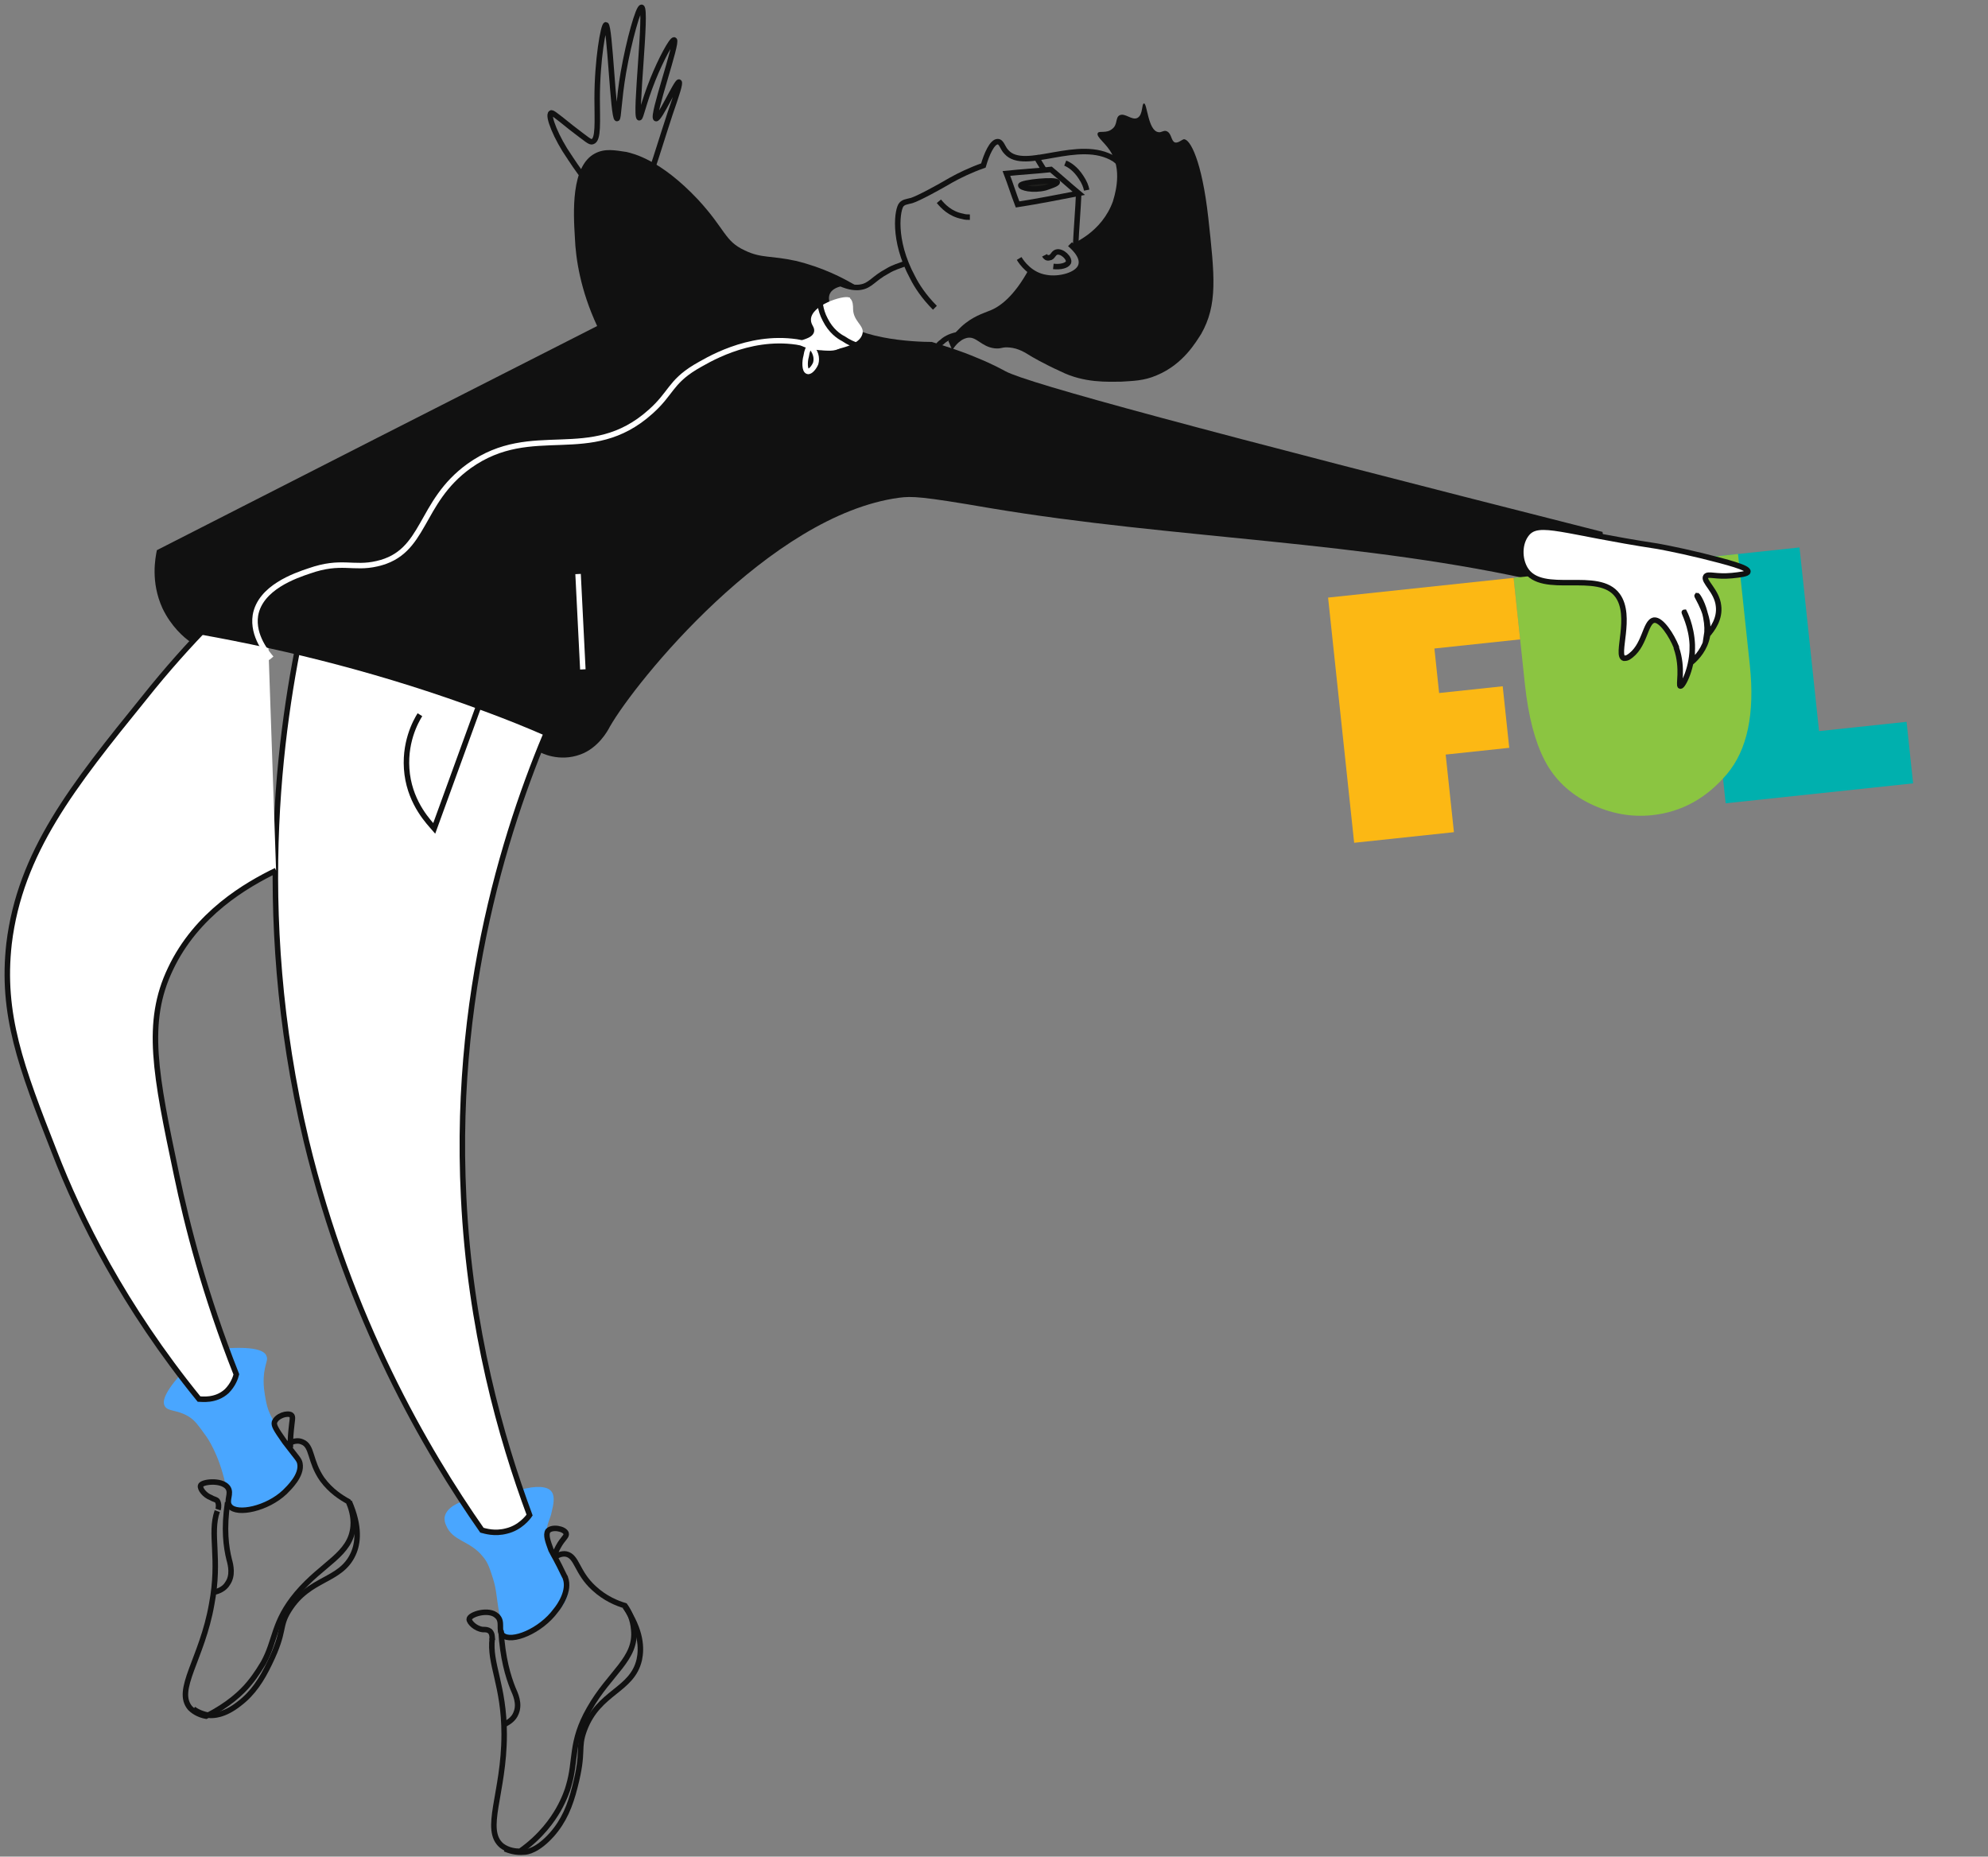 <?xml version="1.0" encoding="utf-8"?>
<!-- Generator: Adobe Illustrator 16.0.0, SVG Export Plug-In . SVG Version: 6.00 Build 0)  -->
<!DOCTYPE svg PUBLIC "-//W3C//DTD SVG 1.1//EN" "http://www.w3.org/Graphics/SVG/1.1/DTD/svg11.dtd">
<svg version="1.1" id="Layer_1" xmlns="http://www.w3.org/2000/svg" xmlns:xlink="http://www.w3.org/1999/xlink" x="0px" y="0px"
	 width="272px" height="254px" viewBox="0 0 272 254" enable-background="new 0 0 272 254" xml:space="preserve">
<rect x="0" y="0" width="272" height="254" fill="#808080" stroke="none"/>
<path fill="none" stroke="#111111" stroke-width="0.75" stroke-miterlimit="10" d="M84.856,30.034
	c0.652-0.761,1.631-1.849,2.61-3.262c1.631-2.501,1.848-4.023,4.241-11.308c0.87-2.501,1.414-4.132,1.196-4.241
	c-0.326-0.108-2.718,5.22-3.153,5.002C89.097,16.007,92.794,5.677,92.25,5.46c-0.326-0.109-1.849,2.718-2.936,5.437
	c-1.305,3.262-1.631,5.22-1.848,5.22c-0.653-0.109,1.087-14.897,0.326-15.114c-0.435-0.109-1.74,4.567-2.501,8.916
	c-0.652,3.806-0.652,6.307-0.87,6.307c-0.543,0-0.979-12.831-1.522-12.831c-0.326,0-1.196,4.784-1.196,10.112
	c0,3.044,0.218,5.654-0.652,5.872c-0.326,0.109-0.652-0.217-2.936-1.957c-2.284-1.849-2.61-2.066-2.719-1.957
	c-0.543,0.326,0.761,3.479,2.501,5.98c0.109,0.109,0.109,0.218,0.218,0.326C79.528,23.945,81.703,26.772,84.856,30.034z"/>
<path fill="none" stroke="#111111" stroke-width="0.75" stroke-miterlimit="10" d="M68.329,221.408
	c0.87-1.197,2.174-2.936,3.914-4.895c2.501-2.718,3.915-4.132,5.219-3.914c1.522,0.326,1.414,2.502,3.806,4.676
	c1.522,1.414,3.153,2.066,4.241,2.393c0.544,0.762,1.087,1.848,1.196,3.262c0.435,4.023-3.262,5.871-6.089,10.873
	c-2.609,4.567-1.74,6.959-2.827,10.549c-0.108,0.435-0.543,1.738-1.414,3.262c-0.761,1.304-2.283,3.588-5.219,5.654
	c-0.652,0-1.631-0.109-2.501-0.762c-2.609-2.175,0.326-7.177,0.326-15.223c0-6.742-2.065-9.678-1.631-13.157"/>
<path fill="#49A6FF" d="M74.853,209.557c-0.109-1.089,0.435-1.632,0.652-2.828c0.217-0.869,0.435-1.957,0-2.609
	c-0.544-0.87-2.284-0.87-4.241-0.326c0.435,1.196,0.761,2.283,1.196,3.479c-0.326,0.326-1.414,1.957-3.588,2.285
	c-1.305,0.217-2.393-0.109-2.936-0.219c-0.87-1.305-1.849-2.609-2.718-3.914c-0.326,0.108-2.175,0.762-2.393,2.174
	c0,0.326,0,0.653,0.218,1.088c0.87,2.174,3.262,2.066,5.002,4.24c0.761,0.87,0.979,1.74,1.414,3.045
	c0.543,1.74,0.435,2.719,0.979,5.438c0.217,0.978,0.326,1.738,0.543,2.283c0.326,0.108,0.761,0.326,1.305,0.326
	c0.435,0,1.631,0,3.697-1.522c1.414-1.087,3.915-2.937,3.806-5.437c0-0.543-0.217-1.088-0.543-1.957
	c-0.652-1.632-1.305-2.283-1.958-4.242C74.961,210.208,74.853,209.882,74.853,209.557z"/>
<path fill="none" stroke="#111111" stroke-width="0.75" stroke-miterlimit="10" d="M31.25,203.9
	c0.979-0.979,2.501-2.392,4.567-3.914c2.827-2.174,4.35-3.262,5.545-2.719c1.414,0.545,0.979,2.61,2.718,5.111
	c1.196,1.631,2.61,2.5,3.588,3.044c0.326,0.761,0.761,1.957,0.652,3.371c-0.326,3.914-4.132,5.002-7.72,9.242
	c-3.262,3.915-2.827,6.307-4.567,9.46c-0.217,0.326-0.87,1.523-1.957,2.827c-0.979,1.196-2.827,2.936-5.872,4.459
	c-0.652-0.109-1.522-0.435-2.175-1.089c-2.175-2.5,1.631-6.74,2.936-14.243c1.196-6.308-0.326-9.569,0.761-12.722"/>
<path fill="none" stroke="#111111" stroke-width="0.75" stroke-miterlimit="10" d="M31.141,205.532
	c-0.544,3.588-0.218,6.089,0.217,7.829c0.217,0.761,0.544,2.175-0.217,3.262c-0.435,0.761-1.305,1.088-1.849,1.195"/>
<path fill="none" stroke="#111111" stroke-width="0.75" stroke-miterlimit="10" d="M26.466,233.805
	c0.435,0.325,1.305,0.76,2.283,0.869c0.326,0,1.849,0.109,4.023-1.631c1.849-1.414,3.045-3.262,4.132-5.545
	c2.174-4.459,1.196-4.895,2.609-7.178c2.827-4.566,7.068-3.913,8.808-7.719c0.652-1.414,0.979-3.697-0.543-7.178"/>
<path fill="#49A6FF" d="M36.36,191.505c-0.109-0.651-0.435-2.065-0.218-3.696c0.218-1.522,0.544-1.74,0.327-2.283
	c-0.218-0.652-1.305-1.306-5.219-1.088c0.435,1.196,0.761,2.393,1.196,3.588c-0.108,0.436-0.326,0.979-0.761,1.522
	c-1.414,1.957-4.132,1.849-4.458,1.849c-0.87-1.088-1.74-2.174-2.61-3.262c-2.283,2.609-2.392,3.697-2.066,4.24
	c0.435,0.761,1.631,0.436,3.262,1.414c0.87,0.544,1.305,1.195,2.175,2.393c0.435,0.543,1.957,2.826,2.827,6.741
	c0.435,2.175,0.326,2.827,0.652,3.263c0,0.107,0.109,0.217,0.217,0.217c1.522,1.305,9.025-1.74,9.243-5.219
	c0.109-1.632-1.305-2.066-3.588-6.959C36.904,193.463,36.578,192.702,36.36,191.505z"/>
<path fill="none" stroke="#111111" stroke-width="0.75" stroke-miterlimit="10" d="M29.836,206.512
	c0.108-0.326,0.108-0.869-0.109-1.195c-0.218-0.219-0.544-0.219-0.87-0.436c-0.87-0.326-1.522-1.195-1.414-1.631
	c0.109-0.544,2.827-0.87,3.697,0.217c0.652,0.87-0.326,1.85,0.326,2.61c0.979,1.196,5.11,0.325,7.502-1.958
	c0.544-0.543,2.393-2.283,2.066-3.914c-0.109-0.544-0.327-0.652-2.066-2.936c-1.305-1.849-1.522-2.283-1.413-2.719
	c0.326-0.869,1.739-1.305,2.283-0.979c0.326,0.218,0.109,0.761,0,2.066c-0.109,0.979-0.109,1.848-0.109,2.392"/>
<path fill="#FFFFFF" stroke="#111111" stroke-width="0.75" stroke-miterlimit="10" d="M76.266,96.797
	c-5.763,12.831-14.353,36.644-12.831,66.98c0.87,18.051,5.111,32.947,9.025,43.494c-0.218,0.328-1.305,1.74-3.153,2.176
	c-1.631,0.435-2.936,0-3.371-0.109c-7.611-10.873-18.159-28.923-24.03-53.279c-7.611-31.969-3.262-58.717,0-72.853
	C53.432,87.664,64.849,92.23,76.266,96.797z"/>
<path fill="#FFFFFF" d="M36.36,77.986c-4.241,3.806-10.33,9.569-16.636,17.506c-9.786,12.069-16.963,21.094-18.485,33.599
	c-1.087,9.678,1.631,16.854,6.198,28.488c3.479,9.025,9.46,21.095,19.79,33.816c0.327,0,2.284,0.326,3.806-1.086
	c0.87-0.871,1.196-1.85,1.305-2.285c-4.35-10.981-6.742-20.441-8.155-27.184c-2.936-13.918-4.35-20.984-0.87-28.271
	c3.588-7.61,10.438-11.525,14.461-13.482"/>
<path fill="none" stroke="#111111" stroke-width="0.75" stroke-miterlimit="10" d="M36.36,77.986
	c-4.241,3.806-10.33,9.569-16.636,17.506c-9.786,12.069-16.963,21.094-18.485,33.599c-1.087,9.678,1.631,16.854,6.198,28.488
	c3.479,9.025,9.46,21.095,19.79,33.816c0.327,0,2.284,0.326,3.806-1.086c0.87-0.871,1.196-1.85,1.305-2.285
	c-4.35-10.981-6.742-20.441-8.155-27.184c-2.936-13.918-4.35-20.984-0.87-28.271c3.588-7.61,10.438-11.525,14.461-13.482"/>
<path fill="none" stroke="#111111" stroke-width="0.75" stroke-miterlimit="10" d="M127.915,42.104
	c-1.522-1.522-2.501-3.044-3.044-4.132c-2.827-5.219-2.066-9.46-1.523-10.003c0.327-0.327,0.544-0.327,1.414-0.544
	c0.979-0.326,3.588-1.74,5.437-2.827c0.978-0.543,2.501-1.305,4.349-1.957c0.435-1.522,1.196-3.262,1.957-3.262
	c0.544,0,0.653,0.87,1.196,1.414c2.501,2.827,9.895-2.066,14.787,0.979c0.436,0.326,0.763,0.652,0.979,0.761"/>
<path fill="#111111" d="M81.376,21.009c-3.262,1.74-2.936,8.047-2.718,11.526c0.109,2.827,0.761,7.176,3.045,12.069
	c-20.116,10.221-40.232,20.442-60.24,30.664c-0.217,1.087-0.87,4.349,0.761,7.938c1.196,2.501,2.936,4.023,3.915,4.675
	c0.435-0.326,0.761-0.761,1.196-1.087c12.178,2.175,25.335,5.437,39.036,10.547c2.936,1.087,5.654,2.174,8.373,3.371
	c-0.326,0.652-0.761,1.413-1.087,2.066c0.327,0.217,2.827,1.522,5.763,0.435c2.392-0.87,3.697-3.154,4.023-3.806
	c3.479-6.089,21.855-28.924,39.58-31.316c1.74-0.217,2.936-0.217,12.396,1.414c25.227,4.241,51.105,4.458,76.006,10.221
	c1.305,0.326,4.893,1.196,6.85-0.652c1.631-1.522,1.306-4.35,0.979-6.307c-55.346-14.027-78.616-20.333-81.66-21.964
	c-0.218-0.109-1.74-0.979-3.915-1.849c-2.283-0.979-4.458-1.631-6.198-2.175c-2.174,0-11.308-0.326-13.483-4.132
	c-0.217-0.435-0.87-1.631-0.435-2.501c0.435-0.87,1.957-1.305,3.697-0.979c-1.957-1.196-4.784-2.61-8.372-3.479
	c-3.48-0.761-4.676-0.326-6.959-1.414c-2.828-1.305-2.61-2.827-6.416-6.959c-5.219-5.545-8.916-6.306-9.786-6.524
	C84.204,20.574,82.79,20.248,81.376,21.009z"/>
<path fill="none" stroke="#111111" stroke-width="0.75" stroke-miterlimit="10" d="M67.35,224.344c0-0.435,0-0.869-0.326-1.195
	c-0.326-0.219-0.544-0.219-0.979-0.219c-0.979-0.109-1.849-0.979-1.849-1.412c0-0.653,2.718-1.523,3.806-0.436
	c0.87,0.761,0.109,1.957,0.761,2.609c1.196,1.088,5.219-0.543,7.285-3.371c0.543-0.652,1.957-2.719,1.305-4.459
	c0,0,0-0.107-0.108-0.217c-1.087-2.283-1.414-2.719-1.849-3.588c-0.435-1.197-0.761-2.065-0.435-2.609
	c0.544-0.652,2.284-0.326,2.501,0.326c0.109,0.435-0.435,0.652-1.087,1.849c-0.326,0.543-0.435,1.087-0.543,1.413"/>
<path fill="none" stroke="#111111" stroke-width="0.75" stroke-miterlimit="10" d="M68.546,223.039
	c0.218,3.805,0.979,6.306,1.631,7.938c0.326,0.76,0.979,2.065,0.435,3.371c-0.326,0.869-1.087,1.305-1.74,1.631"/>
<path fill="none" stroke="#111111" stroke-width="0.75" stroke-miterlimit="10" d="M69.09,252.941
	c0.543,0.218,1.413,0.543,2.609,0.435c0.435,0,1.849-0.218,3.806-2.392c1.631-1.85,2.501-3.916,3.153-6.524
	c1.305-5.002,0.326-5.22,1.305-7.829c1.958-5.219,6.524-5.328,7.503-9.568c0.326-1.522,0.326-3.914-1.957-7.285"/>
<path fill="none" stroke="#111111" stroke-width="0.75" stroke-miterlimit="10" d="M57.455,97.776
	c-0.543,0.87-2.284,3.914-1.74,8.155c0.543,4.132,3.044,6.633,3.697,7.394c2.175-5.98,4.35-11.961,6.524-17.941"/>
<path fill="none" stroke="#111111" stroke-width="0.75" stroke-miterlimit="10" d="M137.701,23.728
	c2.066-0.217,4.132-0.326,6.09-0.543c1.305,1.087,2.5,2.175,3.805,3.262c-2.826,0.543-5.545,1.087-8.371,1.522
	C138.68,26.555,138.245,25.141,137.701,23.728z"/>
<path fill="#1D1D1B" stroke="#111111" stroke-width="0.75" stroke-miterlimit="10" d="M143.029,25.685
	c-1.739,0.435-3.37,0-3.37-0.326c0.108-0.435,4.893-0.87,5.002-0.435C144.661,25.141,143.682,25.467,143.029,25.685z"/>
<path fill="none" stroke="#111111" stroke-width="0.75" stroke-miterlimit="10" d="M128.459,27.533
	c0.544,0.652,1.522,1.74,3.262,2.066c0.326,0.109,0.652,0.109,0.979,0.109"/>
<path fill="none" stroke="#111111" stroke-width="0.75" stroke-miterlimit="10" d="M139.441,35.362
	c0.326,0.544,1.521,2.284,3.697,2.61c1.739,0.326,4.457-0.326,4.784-1.74c0.326-1.305-1.305-2.61-1.522-2.827"/>
<path fill="none" stroke="#111111" stroke-width="0.75" stroke-miterlimit="10" d="M142.921,34.927
	c0.108,0.217,0.326,0.435,0.652,0.326c0.435,0,0.544-0.652,0.979-0.761c0.761-0.217,1.849,0.87,1.632,1.414
	c-0.219,0.435-1.088,0.652-2.066,0.543"/>
<path fill="#111111" d="M140.746,36.885c-1.957,3.588-3.914,5.11-5.437,5.654c-0.761,0.326-2.283,0.761-3.805,2.175
	c-0.761,0.761-1.414,1.413-1.74,1.957c0.217,0.435,0.326,0.87,0.544,1.196c0.435-0.652,0.761-0.979,1.087-1.196
	c0.109-0.109,0.435-0.326,0.87-0.435c1.305-0.326,1.957,1.196,3.806,1.414c0.978,0.109,0.978-0.217,2.066-0.109
	c1.196,0.109,2.065,0.653,2.936,1.196c0,0,1.631,0.979,4.023,2.066c3.262,1.631,6.524,1.414,8.264,1.414
	c1.631-0.109,3.154-0.109,4.894-0.87c3.697-1.522,5.437-4.675,6.089-5.654c2.283-4.023,1.848-7.938,0.979-15.875
	c-0.87-7.829-2.502-10.874-3.371-10.765c-0.326,0.108-0.762,0.543-1.196,0.435c-0.543-0.218-0.435-1.196-1.087-1.522
	c-0.436-0.218-0.762,0.217-1.195,0.108c-1.414-0.217-1.522-4.023-1.957-3.914c-0.326,0-0.109,1.522-0.871,1.957
	c-0.761,0.435-1.74-0.761-2.5-0.326c-0.545,0.326-0.219,1.305-0.979,1.849c-0.761,0.652-1.739,0.217-1.957,0.543
	c-0.326,0.544,1.196,1.414,1.957,2.936c1.414,2.609,0.218,5.98,0.108,6.415c-1.521,4.241-5.437,5.763-5.871,5.98
	c0.218,0.109,0.762,0.544,1.088,1.087c0.107,0.218,0.543,0.979,0.435,1.631c-0.327,1.414-3.589,2.392-5.981,1.414
	C141.398,37.428,140.964,36.993,140.746,36.885z"/>
<path fill="none" stroke="#111111" stroke-width="0.75" stroke-miterlimit="10" d="M145.748,22.314
	c0.544,0.217,1.414,0.761,2.175,1.957c0.435,0.653,0.652,1.196,0.761,1.74"/>
<path fill="none" stroke="#111111" stroke-width="0.75" stroke-miterlimit="10" d="M141.725,21.335
	c0.326,0.652,0.762,1.305,1.088,1.849"/>
<path fill="none" stroke="#111111" stroke-width="0.75" stroke-miterlimit="10" d="M147.598,26.337
	c-0.109,2.501-0.326,4.893-0.436,7.394"/>
<path fill="none" stroke="#111111" stroke-width="0.75" stroke-miterlimit="10" d="M128.568,49.606
	c-0.109-0.217-0.652-1.087-0.326-2.066c0.109-0.326,0.326-0.543,0.652-0.761c0.327-0.326,0.979-0.761,2.066-0.979"/>
<path fill="none" stroke="#111111" stroke-width="0.75" stroke-miterlimit="10" d="M114.867,38.733
	c1.413,0.652,2.392,0.652,2.936,0.543c1.305-0.217,1.74-1.196,3.588-2.175c0.87-0.543,1.74-0.761,2.283-0.979"/>
<path fill="none" stroke="#FFFFFF" stroke-width="0.75" stroke-miterlimit="10" d="M115.193,44.061
	c0.327,1.087,0.435,2.284-0.217,3.044c-1.087,1.087-3.371,0.109-5.981-0.326c-6.741-0.979-12.396,2.61-13.917,3.479
	c-3.371,2.066-3.262,3.588-6.089,6.089c-8.264,7.394-16.093,1.196-24.792,7.394c-6.959,5.002-5.872,11.852-12.613,13.375
	c-3.262,0.761-4.893-0.544-9.243,0.979c-1.957,0.652-6.742,2.283-7.394,6.089c-0.435,2.827,1.631,5.219,2.175,5.872"/>
<path fill="none" stroke="#FFFFFF" stroke-width="0.75" stroke-miterlimit="10" d="M110.844,47.323
	c0.761,0.761,0.978,1.631,0.761,2.392c-0.218,0.544-0.761,1.196-1.087,1.087c-0.435-0.109-0.435-1.305-0.218-2.066
	C110.409,47.975,110.626,47.54,110.844,47.323z"/>
<path fill="none" stroke="#111111" stroke-width="0.75" stroke-miterlimit="10" d="M114.65,41.669
	c-2.284,1.196-2.827,2.066-2.827,2.718s0.652,0.979,0.543,1.414c-0.108,0.652-1.305,0.979-2.283,1.196"/>
<path fill="#FFFFFF" d="M116.172,40.69c-0.87-0.326-5.219,1.087-5.219,3.044c0,0.761,0.543,0.979,0.435,1.631
	c-0.218,1.087-2.175,1.087-2.175,1.522c0,0.543,3.153,1.631,6.198,0.652c0.761-0.218,2.392-0.761,2.609-1.958
	c0.218-1.087-1.304-1.631-1.304-3.371c0-0.326,0-1.087-0.435-1.414C116.389,40.799,116.281,40.69,116.172,40.69z"/>
<path fill="none" stroke="#111111" stroke-width="0.75" stroke-miterlimit="10" d="M112.149,40.364c0,0.652,0,1.957,0.761,3.371
	c0.761,1.522,1.849,2.284,2.501,2.61c1.414,0.979,2.827,1.196,3.588,1.305"/>
<path fill="none" stroke="#FFFFFF" stroke-width="0.75" stroke-miterlimit="10" d="M79.093,78.53
	c0.218,4.35,0.435,8.699,0.653,13.048"/>
<g id="OP01">
	<polygon fill="#00B0AE" points="236.106,109.894 232.539,76.348 246.212,74.894 248.884,100.021 260.857,98.748 261.753,107.167 	
		"/>
	<path fill="#8BC541" d="M237.795,75.789l1.617,15.212c0.706,6.639-0.347,11.612-3.149,14.919
		c-2.806,3.307-6.211,5.173-10.216,5.599c-2.897,0.309-5.738-0.221-8.523-1.584c-2.782-1.364-4.842-3.335-6.181-5.912
		c-1.337-2.578-2.24-6.05-2.705-10.418l-1.547-14.552L237.795,75.789z"/>
	<polygon fill="#FCB814" points="185.276,115.298 181.71,81.753 207.091,79.054 207.986,87.472 196.256,88.719 196.903,94.81 
		205.601,93.885 206.496,102.305 197.799,103.229 198.928,113.847 	"/>
</g>
<path fill="#FFFFFF" stroke="#111111" stroke-width="0.75" stroke-miterlimit="10" d="M208.706,77.877
	c2.282,3.697,10.003,0,12.612,3.588c2.066,2.827-0.325,8.264,0.871,8.59c0.108,0,0.326,0,0.543-0.108
	c2.393-1.414,2.283-4.893,3.588-5.111c0.979-0.108,2.393,2.066,3.045,3.697v0.109c0.979,2.827,0.218,5.219,0.544,5.219
	c0.325,0.109,1.739-2.609,1.631-5.654c-0.108-2.61-1.196-4.458-1.087-4.458c0,0,0.979,1.849,1.087,4.458
	c0,0.979,0,1.848-0.108,2.392c0.76-0.652,1.848-1.849,2.174-3.588c0.436-2.827-1.521-5.437-1.414-5.545
	c0.109,0,0.871,1.196,1.197,2.936c0.217,1.087,0.217,1.957,0.108,2.609c0.87-0.979,1.849-2.392,1.631-4.132
	c-0.217-2.066-2.174-3.371-1.739-4.023c0.326-0.435,1.305,0.108,3.588-0.109c0.979-0.109,2.174-0.217,2.174-0.544
	c0.109-0.543-2.826-1.305-6.305-2.174c-3.589-0.87-6.09-1.305-6.09-1.305c-12.831-1.957-16.201-3.697-17.833-1.74
	C207.836,74.289,207.836,76.464,208.706,77.877z"/>
</svg>
